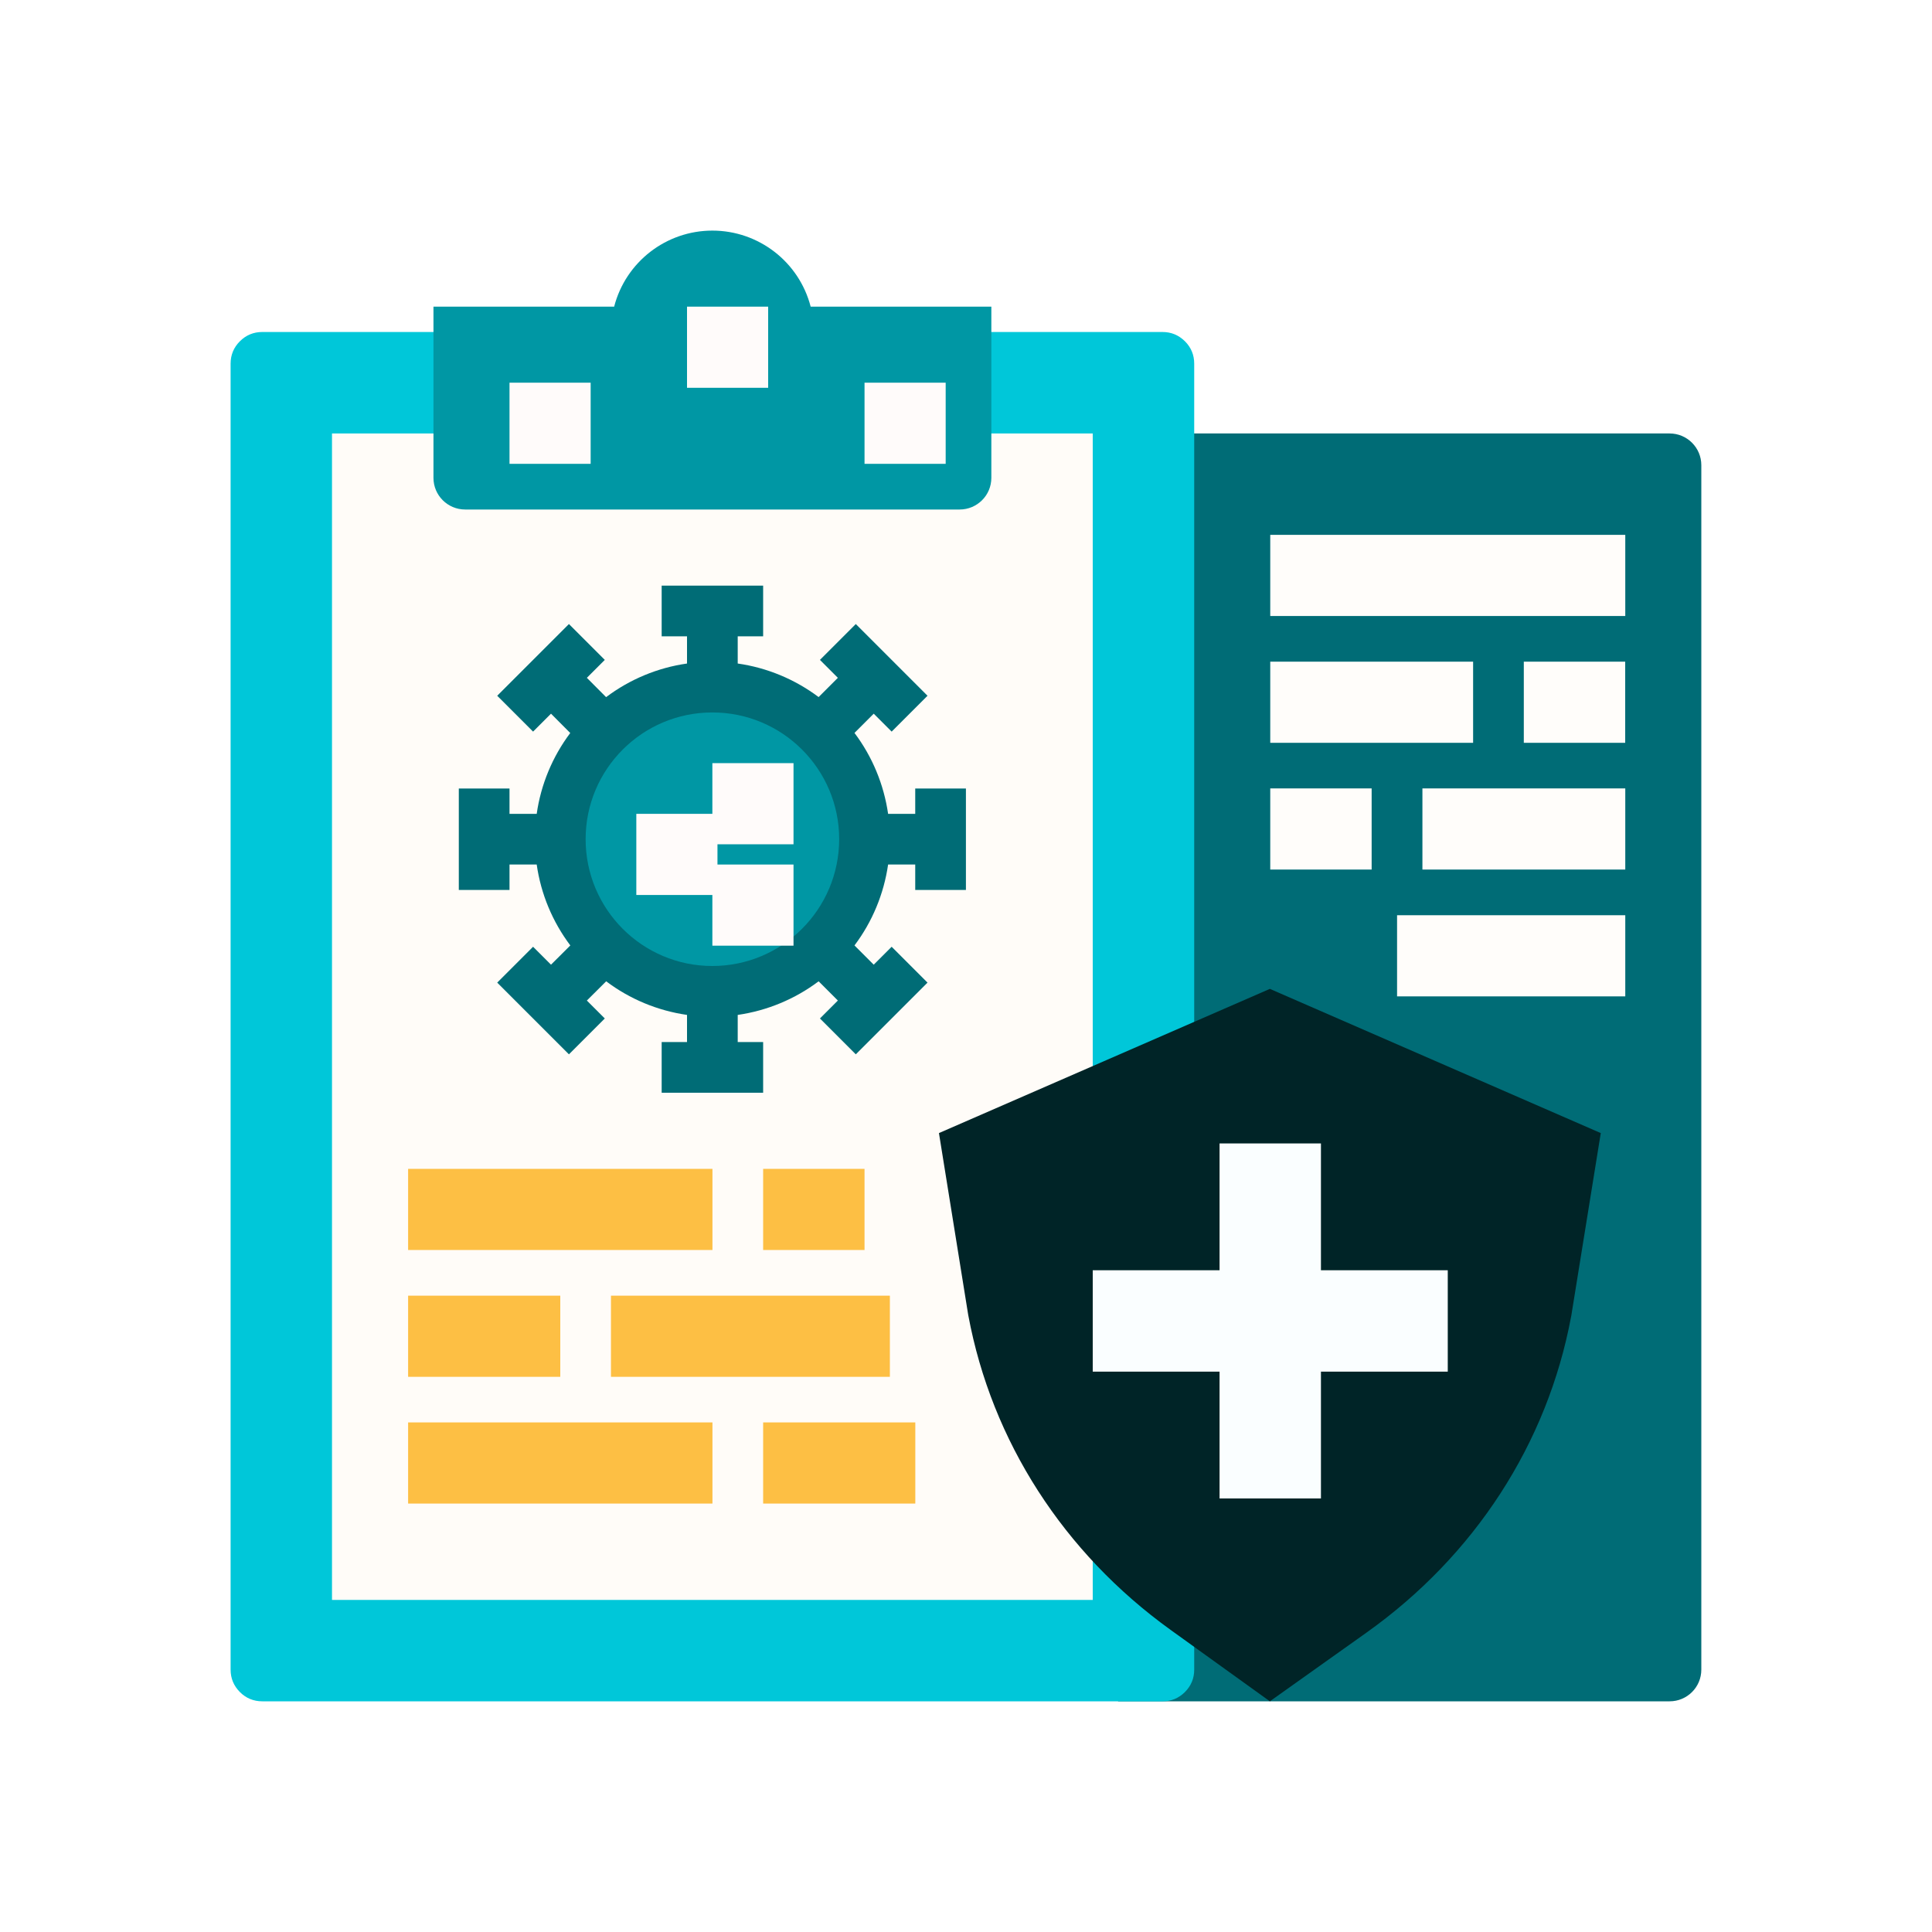 <?xml version="1.0" encoding="utf-8"?>
<svg width="25px" height="25px" viewbox="0 0 25 25" version="1.1" xmlns:xlink="http://www.w3.org/1999/xlink" xmlns="http://www.w3.org/2000/svg">
  <defs>
    <filter id="filter_1">
      <feColorMatrix in="SourceGraphic" type="matrix" values="0 0 0 0 0 0 0 0 0 0.424 0 0 0 0 0.463 0 0 0 1 0" />
    </filter>
    <path d="M0 0L21 0L21 21L0 21L0 0Z" id="path_1" />
    <path d="M0 0L21 0L21 21L0 21L0 0L0 0L0 0Z" id="path_2" />
    <rect width="25" height="25" id="artboard_1" />
    <clipPath id="clip_1">
      <use xlink:href="#artboard_1" clip-rule="evenodd" />
    </clipPath>
    <clipPath id="mask_1">
      <use xlink:href="#path_1" />
    </clipPath>
    <clipPath id="mask_2">
      <use xlink:href="#path_2" />
    </clipPath>
  </defs>
  <g id="Pixelbook" clip-path="url(#clip_1)">
    <use xlink:href="#artboard_1" stroke="none" fill="#FFFFFF" />
    <g id="insurance_icon" transform="translate(2 2)">
      <g id="Mask-group">
        <path d="M0 0L21 0L21 21L0 21L0 0Z" id="artboard_1" fill="none" fill-rule="evenodd" stroke="none" />
        <g clip-path="url(#mask_1)">
          <g id="Pixelbook">
            <path d="M0 0L21 0L21 21L0 21L0 0Z" id="artboard_1" fill="#FFFFFF" fill-rule="evenodd" stroke="none" />
            <g id="insurance_icon">
              <g id="Insurance">
                <g id="Insurance#1">
                  <path d="M0 0L21 0L21 21L0 21L0 0L0 0L0 0Z" id="Background" fill="none" fill-rule="evenodd" stroke="none" />
                  <g id="Mask-group">
                    <path d="M0 0L21 0L21 21L0 21L0 0L0 0L0 0Z" id="path_2" fill="none" fill-rule="evenodd" stroke="none" />
                    <g id="Mask-group">
                      <path d="M0 0L21 0L21 21L0 21L0 0L0 0L0 0Z" id="path_1" fill="none" fill-rule="evenodd" stroke="none" />
                      <g clip-path="url(#mask_2)">
                        <g id="Group" transform="translate(0.984 0.984)">
                          <g id="Group">
                            <g id="Group#1">
                              <path d="M0 0L7.137 0C7.363 0 7.547 0.184 7.547 0.41L7.547 15.996C7.547 16.223 7.363 16.406 7.137 16.406L0 16.406L0 0L0 0L0 0L0 0Z" transform="translate(11.484 2.625)" id="Shape" fill="#006C76" fill-rule="evenodd" stroke="none" />
                              <g id="Group#2">
                                <g id="Group#3">
                                  <path d="M0 0.82L0 0.41C0 0.297 0.04 0.2 0.12 0.12C0.2 0.04 0.297 0 0.41 0L12.059 0C12.172 0 12.268 0.04 12.349 0.12C12.429 0.2 12.469 0.297 12.469 0.41L12.469 17.309C12.469 17.422 12.429 17.518 12.349 17.599C12.268 17.679 12.172 17.719 12.059 17.719L0.41 17.719C0.297 17.719 0.2 17.679 0.12 17.599C0.04 17.518 0 17.422 0 17.309L0 0.82L0 0.82L0 0.82Z" transform="translate(0 1.312)" id="Rectangle#1" fill="#00C7D9" fill-rule="evenodd" stroke="none" />
                                  <path d="M9.844 14.766L9.844 15.094L0 15.094L0 0L9.844 0L9.844 8.203" transform="translate(1.312 2.625)" id="Shape#1" fill="#FFFCF8" fill-rule="evenodd" stroke="none" />
                                  <path d="M4.881 0.984C4.731 0.405 4.208 0 3.609 0C3.011 0 2.488 0.405 2.338 0.984L0 0.984L0 3.199C0 3.426 0.184 3.609 0.41 3.609L6.809 3.609C7.035 3.609 7.219 3.426 7.219 3.199L7.219 0.984L4.881 0.984L4.881 0.984L4.881 0.984Z" transform="translate(2.625 0)" id="Shape#2" fill="#0097A4" fill-rule="evenodd" stroke="none" />
                                  <g id="Group#4" transform="translate(2.297 12.141)" filter="url(#filter_1)">
                                    <path d="M0 0L3.938 0L3.938 1.05L0 1.05L0 0L0 0L0 0Z" id="Shape#3" fill="#FDBF44" fill-rule="evenodd" stroke="none" />
                                    <path d="M0 0L1.312 0L1.312 1.05L0 1.05L0 0L0 0L0 0Z" transform="translate(4.594 0)" id="Shape#4" fill="#FDBF44" fill-rule="evenodd" stroke="none" />
                                    <path d="M0 0L1.969 0L1.969 1.05L0 1.05L0 0L0 0L0 0Z" transform="translate(0 1.641)" id="Shape#5" fill="#FDBF44" fill-rule="evenodd" stroke="none" />
                                    <path d="M0 0L3.609 0L3.609 1.05L0 1.05L0 0L0 0L0 0Z" transform="translate(2.625 1.641)" id="Shape#6" fill="#FDBF44" fill-rule="evenodd" stroke="none" />
                                    <path d="M0 0L3.938 0L3.938 1.05L0 1.05L0 0L0 0L0 0Z" transform="translate(0 3.281)" id="Shape#7" fill="#FDBF44" fill-rule="evenodd" stroke="none" />
                                    <path d="M0 0L1.969 0L1.969 1.05L0 1.05L0 0L0 0L0 0Z" transform="translate(4.594 3.281)" id="Shape#8" fill="#FDBF44" fill-rule="evenodd" stroke="none" />
                                  </g>
                                </g>
                                <g id="Group#5" transform="translate(2.953 4.594)">
                                  <path d="M0 1.969C0 0.881 0.881 0 1.969 0C3.056 0 3.938 0.881 3.938 1.969C3.938 3.056 3.056 3.938 1.969 3.938C0.881 3.938 0 3.056 0 1.969L0 1.969L0 1.969Z" transform="translate(1.312 1.312)" id="Circle" fill="#0097A4" fill-rule="evenodd" stroke="none" />
                                  <path d="M6.562 3.938L6.562 2.625L5.906 2.625L5.906 2.953L5.555 2.953C5.5 2.573 5.351 2.213 5.12 1.906L5.369 1.657L5.601 1.889L6.065 1.425L5.137 0.497L4.673 0.961L4.905 1.193L4.656 1.442C4.349 1.212 3.989 1.062 3.609 1.008L3.609 0.656L3.938 0.656L3.938 0L2.625 0L2.625 0.656L2.953 0.656L2.953 1.008C2.573 1.062 2.213 1.212 1.906 1.443L1.657 1.193L1.889 0.961L1.425 0.497L0.497 1.425L0.961 1.889L1.193 1.657L1.442 1.907C1.212 2.213 1.062 2.573 1.008 2.953L0.656 2.953L0.656 2.625L0 2.625L0 3.938L0.656 3.938L0.656 3.609L1.008 3.609C1.062 3.989 1.212 4.349 1.443 4.656L1.193 4.905L0.961 4.673L0.497 5.137L1.425 6.065L1.889 5.601L1.657 5.369L1.907 5.12C2.213 5.351 2.573 5.5 2.953 5.555L2.953 5.906L2.625 5.906L2.625 6.562L3.938 6.562L3.938 5.906L3.609 5.906L3.609 5.555C3.989 5.5 4.349 5.351 4.656 5.12L4.905 5.369L4.673 5.601L5.137 6.065L6.065 5.137L5.601 4.673L5.369 4.905L5.12 4.656C5.351 4.349 5.5 3.989 5.555 3.609L5.906 3.609L5.906 3.938L6.562 3.938L6.562 3.938L6.562 3.938ZM3.281 4.922C2.375 4.922 1.641 4.187 1.641 3.281C1.641 2.375 2.375 1.641 3.281 1.641C4.187 1.641 4.922 2.375 4.922 3.281C4.921 4.187 4.187 4.921 3.281 4.922L3.281 4.922L3.281 4.922L3.281 4.922Z" id="Shape#9" fill="#006C76" fill-rule="evenodd" stroke="none" />
                                  <g id="Group#6" transform="translate(2.297 2.297)">
                                    <path d="M0 0L1.05 0L1.05 1.05L0 1.05L0 0L0 0L0 0Z" transform="translate(0 0.656)" id="Shape#10" fill="#FFFBFA" fill-rule="evenodd" stroke="none" />
                                    <path d="M0 0L1.05 0L1.05 1.05L0 1.05L0 0L0 0L0 0Z" transform="translate(0.984 0)" id="Shape#11" fill="#FFFBFA" fill-rule="evenodd" stroke="none" />
                                    <path d="M0 0L1.05 0L1.05 1.05L0 1.05L0 0L0 0L0 0Z" transform="translate(0.984 1.312)" id="Shape#12" fill="#FFFBFA" fill-rule="evenodd" stroke="none" />
                                  </g>
                                </g>
                                <g id="Group#7" transform="translate(3.609 0.984)">
                                  <path d="M0 0L1.05 0L1.05 1.05L0 1.05L0 0L0 0L0 0Z" transform="translate(0 0.984)" id="Shape#13" fill="#FFFBFA" fill-rule="evenodd" stroke="none" />
                                  <path d="M0 0L1.05 0L1.05 1.05L0 1.05L0 0L0 0L0 0Z" transform="translate(4.594 0.984)" id="Shape#14" fill="#FFFBFA" fill-rule="evenodd" stroke="none" />
                                  <path d="M0 0L1.05 0L1.05 1.05L0 1.05L0 0L0 0L0 0Z" transform="translate(2.297 0)" id="Shape#15" fill="#FFFBFA" fill-rule="evenodd" stroke="none" />
                                </g>
                              </g>
                              <g id="Group#8" transform="translate(9.166 9.812)">
                                <path d="M2.998 8.295C1.613 7.298 0.683 5.853 0.38 4.226L0.377 4.209L0 1.866L4.282 0L8.564 1.866L8.182 4.232L8.18 4.241C7.874 5.882 6.932 7.336 5.528 8.333L4.282 9.219L2.998 8.295L2.998 8.295L2.998 8.295Z" id="Shape#16" fill="#002427" fill-rule="evenodd" stroke="none" />
                                <path d="M4.594 1.641L2.953 1.641L2.953 0L1.641 0L1.641 1.641L0 1.641L0 2.953L1.641 2.953L1.641 4.594L2.953 4.594L2.953 2.953L4.594 2.953L4.594 1.641L4.594 1.641L4.594 1.641Z" transform="translate(1.99 2)" id="Shape#17" fill="#FAFEFF" fill-rule="evenodd" stroke="none" />
                              </g>
                              <g id="Group#9" transform="translate(13.453 3.937)">
                                <path d="M0 0L4.594 0L4.594 1.05L0 1.05L0 0L0 0L0 0Z" id="Shape#18" fill="#FFFDFA" fill-rule="evenodd" stroke="none" />
                                <path d="M0 0L2.625 0L2.625 1.05L0 1.05L0 0L0 0L0 0Z" transform="translate(0 1.641)" id="Shape#19" fill="#FFFDFA" fill-rule="evenodd" stroke="none" />
                                <path d="M0 0L1.312 0L1.312 1.05L0 1.05L0 0L0 0L0 0Z" transform="translate(3.281 1.641)" id="Shape#20" fill="#FFFDFA" fill-rule="evenodd" stroke="none" />
                                <path d="M0 0L2.625 0L2.625 1.05L0 1.05L0 0L0 0L0 0Z" transform="translate(1.969 3.281)" id="Shape#21" fill="#FFFDFA" fill-rule="evenodd" stroke="none" />
                                <path d="M0 0L1.312 0L1.312 1.05L0 1.05L0 0L0 0L0 0Z" transform="translate(0 3.281)" id="Shape#22" fill="#FFFDFA" fill-rule="evenodd" stroke="none" />
                                <path d="M0 0L2.953 0L2.953 1.05L0 1.05L0 0L0 0L0 0Z" transform="translate(1.641 4.922)" id="Shape#23" fill="#FFFDFA" fill-rule="evenodd" stroke="none" />
                              </g>
                            </g>
                          </g>
                        </g>
                      </g>
                    </g>
                  </g>
                </g>
              </g>
            </g>
          </g>
        </g>
      </g>
    </g>
  </g>
</svg>